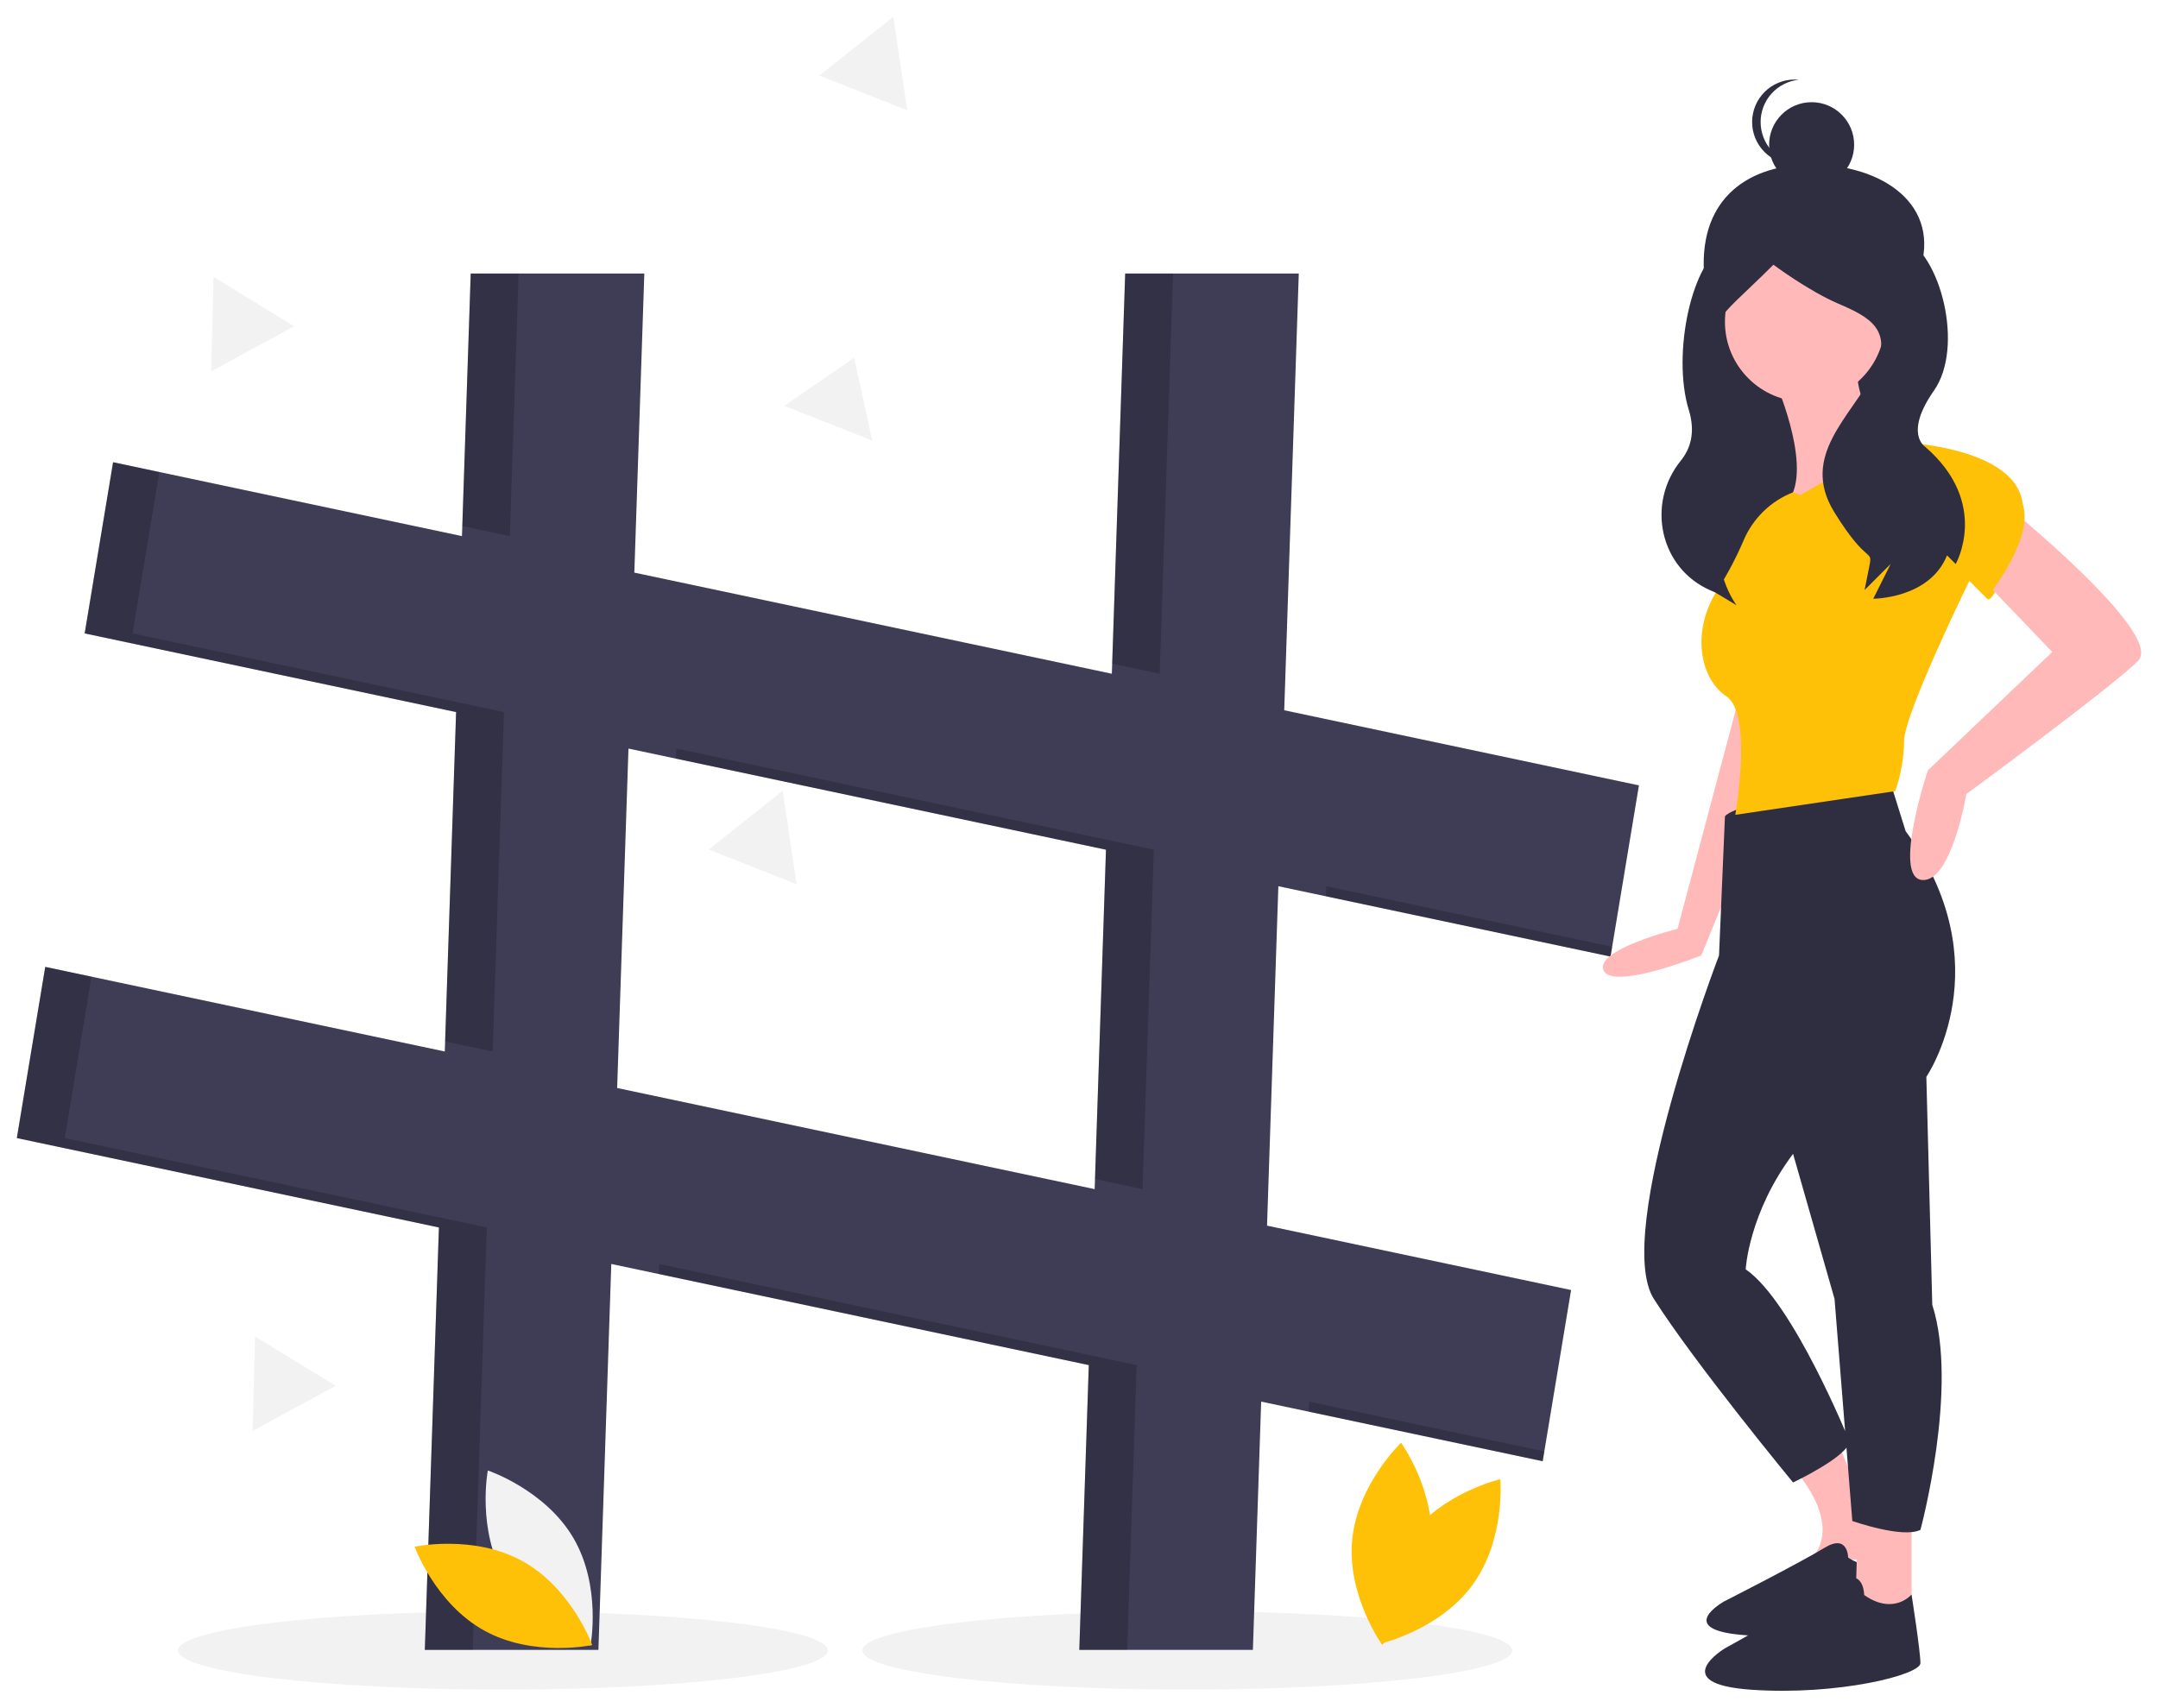<svg width="513" height="406" viewBox="0 0 513 406" fill="none" xmlns="http://www.w3.org/2000/svg">
<g filter="url(#filter0_d)">
<path d="M119.573 397.715C162.227 397.715 196.805 393.547 196.805 388.405C196.805 383.263 162.227 379.095 119.573 379.095C76.919 379.095 42.342 383.263 42.342 388.405C42.342 393.547 76.919 397.715 119.573 397.715Z" fill="#F2F2F2"/>
<path d="M282.252 397.715C324.906 397.715 359.483 393.547 359.483 388.405C359.483 383.263 324.906 379.095 282.252 379.095C239.598 379.095 205.021 383.263 205.021 388.405C205.021 393.547 239.598 397.715 282.252 397.715Z" fill="#F2F2F2"/>
<path d="M382.855 223.435L389.609 182.731L305.286 164.869L308.747 61.041H267.48L264.308 156.189L150.795 132.144L153.166 61.041H111.899L109.818 123.464L26.881 105.896L20.127 146.6L108.423 165.303L105.733 246.001L10.754 225.882L4 266.586L104.338 287.84L100.989 388.275H142.256L145.315 296.52L258.828 320.565L256.571 388.275H297.837L299.805 329.245L366.728 343.42L373.482 302.717L301.2 287.406L303.891 206.708L382.855 223.435ZM260.223 278.726L146.71 254.681L149.401 173.983L262.913 198.028L260.223 278.726Z" fill="#3F3D56"/>
<path opacity="0.2" d="M271.607 278.726L274.297 198.028L160.785 173.983L160.705 176.378L262.913 198.028L260.302 276.331L271.607 278.726Z" fill="black"/>
<path opacity="0.2" d="M275.692 156.189L278.864 61.041H267.48L264.388 153.795L275.692 156.189Z" fill="black"/>
<path opacity="0.2" d="M315.275 206.708L315.195 209.103L382.856 223.435L383.242 221.105L315.275 206.708Z" fill="black"/>
<path opacity="0.2" d="M121.202 123.464L123.283 61.041H111.899L109.898 121.07L121.202 123.464Z" fill="black"/>
<path opacity="0.2" d="M311.19 329.245L311.11 331.639L366.728 343.421L367.114 341.091L311.19 329.245Z" fill="black"/>
<path opacity="0.2" d="M156.7 296.52L156.62 298.914L258.828 320.565L256.571 388.276H267.954L270.212 320.565L156.7 296.52Z" fill="black"/>
<path opacity="0.2" d="M105.812 243.606L117.116 246.001L119.807 165.303L31.511 146.6L37.878 108.226L26.881 105.896L20.127 146.6L108.423 165.303L105.812 243.606Z" fill="black"/>
<path opacity="0.2" d="M15.384 266.586L21.751 228.212L10.754 225.882L4 266.586L104.338 287.84L100.989 388.276H112.373L115.722 287.84L15.384 266.586Z" fill="black"/>
<path d="M447.894 63.717H406.019V135.219H447.894V63.717Z" fill="#2F2E41"/>
<path d="M456.262 60.714C451.737 74.107 444.8 86.31 430.661 86.31C416.522 86.31 405.857 74.828 405.06 60.714C404.042 42.679 416.196 35.043 430.661 35.117C447.749 35.206 461.631 44.819 456.262 60.714Z" fill="#2F2E41"/>
<path d="M413.575 161.217L398.789 216.831C398.789 216.831 379.074 221.759 381.187 226.687C383.299 231.615 404.422 223.167 404.422 223.167L423.432 176.705L413.575 161.217Z" fill="#FFB9B9"/>
<path d="M425.544 344.25C425.544 344.25 438.922 357.626 430.473 366.777H448.075L436.81 338.619L425.544 344.25Z" fill="#FFB9B9"/>
<path d="M439.338 366.329C439.338 366.329 439.338 360.548 433.698 364.016C428.059 367.485 409.886 376.735 409.886 376.735C409.886 376.735 397.353 383.673 415.526 384.829C433.698 385.985 451.244 381.938 451.244 379.626C451.244 377.313 449.364 366.24 449.364 366.24C449.364 366.24 445.604 370.376 439.338 366.329Z" fill="#2F2E41"/>
<path d="M441.739 355.514L441.035 378.745L454.412 380.857V358.33L441.739 355.514Z" fill="#FFB9B9"/>
<path d="M429.065 91.524C439.564 91.524 448.076 83.014 448.076 72.517C448.076 62.019 439.564 53.509 429.065 53.509C418.566 53.509 410.054 62.019 410.054 72.517C410.054 83.014 418.566 91.524 429.065 91.524Z" fill="#FFB9B9"/>
<path d="M422.376 87.652C422.376 87.652 431.529 108.771 424.488 115.811C417.448 122.851 435.05 115.811 435.05 115.811C435.05 115.811 444.203 102.435 451.244 101.731C451.244 101.731 440.683 96.1 441.387 81.316L422.376 87.652Z" fill="#FFB9B9"/>
<path d="M410.055 190.08L408.646 223.167C408.646 223.167 383.299 289.34 393.156 304.828C403.014 320.315 426.249 348.474 426.249 348.474C426.249 348.474 439.626 342.138 439.626 338.619C439.626 338.619 426.249 305.532 414.983 297.788C414.983 297.788 415.687 284.413 426.249 270.333L436.106 304.828L440.331 357.626C440.331 357.626 452.3 361.85 456.525 359.738C456.525 359.738 465.678 325.947 459.341 306.236L457.933 252.03C457.933 252.03 476.239 225.279 453.004 193.6L449.484 182.336C449.484 182.336 413.575 185.856 410.055 190.08Z" fill="#2F2E41"/>
<path d="M443.147 375.225C443.147 375.225 443.147 368.185 436.81 372.409C430.473 376.633 410.055 387.897 410.055 387.897C410.055 387.897 395.973 396.344 416.392 397.752C436.81 399.16 456.525 394.232 456.525 391.416C456.525 388.601 454.413 375.117 454.413 375.117C454.413 375.117 450.188 380.153 443.147 375.225Z" fill="#2F2E41"/>
<path d="M428.009 113.699L450.135 101.015C450.135 101.015 482.928 101.732 480.816 118.627C480.816 118.627 474.479 140.45 472.367 138.338L468.142 134.114C468.142 134.114 452.652 165.793 452.652 172.129C452.589 176.205 451.876 180.245 450.54 184.096L412.519 189.728C412.519 189.728 416.744 165.793 410.407 161.569C404.07 157.345 401.958 146.082 408.294 136.226C410.704 132.442 412.797 128.465 414.554 124.337C415.661 121.777 417.264 119.461 419.271 117.524C421.278 115.586 423.649 114.066 426.247 113.05L428.009 113.699Z" fill="#FFC107"/>
<path d="M477.295 116.515C477.295 116.515 514.612 146.786 508.276 153.122C501.939 159.457 467.438 184.8 467.438 184.8C467.438 184.8 463.918 205.92 456.877 205.216C449.836 204.512 458.285 179.169 458.285 179.169L487.857 151.01L471.663 134.114L477.295 116.515Z" fill="#FFB9B9"/>
<path d="M430.661 40.506C436.242 40.506 440.767 35.982 440.767 30.402C440.767 24.822 436.242 20.298 430.661 20.298C425.08 20.298 420.555 24.822 420.555 30.402C420.555 35.982 425.08 40.506 430.661 40.506Z" fill="#2F2E41"/>
<path d="M418.534 25.014C418.535 22.509 419.465 20.093 421.146 18.236C422.826 16.378 425.137 15.211 427.629 14.961C427.297 14.928 426.96 14.91 426.619 14.91C423.939 14.91 421.368 15.974 419.473 17.869C417.578 19.764 416.513 22.334 416.513 25.014C416.513 27.693 417.578 30.263 419.473 32.158C421.368 34.053 423.939 35.117 426.619 35.117C426.96 35.117 427.297 35.099 427.629 35.066C425.137 34.816 422.826 33.648 421.146 31.791C419.465 29.933 418.535 27.518 418.534 25.014Z" fill="#2F2E41"/>
<path d="M419.003 52.234C419.003 52.234 418.792 51.06 410.539 54.154C402.287 57.248 397.34 80.082 401.466 93.49C403.129 98.894 401.776 102.79 399.568 105.516C391.283 115.745 394.545 131.109 406.613 136.369C406.954 136.518 407.301 136.665 407.656 136.81L412.814 139.904C412.814 139.904 406.238 131.254 409.529 120.189C412.386 110.761 412.739 100.751 410.553 91.145C410.175 89.525 409.746 87.855 409.259 86.15C405.133 71.71 407.14 73.378 421.582 58.938C421.582 58.938 429.835 65.127 437.056 68.221C444.277 71.315 450.467 74.409 445.309 84.723C440.151 95.038 427.772 104.32 436.024 117.729C444.277 131.137 445.309 125.98 444.277 131.137L443.245 136.294L449.435 130.106L445.309 138.357C445.309 138.357 458.719 138.357 462.846 128.043L464.909 130.106C464.909 130.106 473.161 115.666 457.688 102.257C457.688 102.257 452.53 99.163 459.751 88.849C466.972 78.535 461.426 56.36 452.142 52.234C442.857 48.108 419.003 52.234 419.003 52.234Z" fill="#2F2E41"/>
<path d="M215.663 22.22L205.212 18.097L194.762 13.974L203.558 6.987L212.354 0L214.008 11.11L215.663 22.22Z" fill="#F2F2F2"/>
<path d="M207.347 100.747L196.898 96.624L186.447 92.501L194.745 86.776L203.043 81.052L205.195 90.899L207.347 100.747Z" fill="#F2F2F2"/>
<path d="M189.371 206.229L178.921 202.106L168.47 197.984L177.267 190.997L186.063 184.009L187.717 195.119L189.371 206.229Z" fill="#F2F2F2"/>
<path d="M79.793 325.483L69.923 330.848L60.053 336.214L60.34 324.985L60.628 313.757L70.21 319.62L79.793 325.483Z" fill="#F2F2F2"/>
<path d="M69.934 73.565L60.064 78.931L50.194 84.296L50.481 73.068L50.769 61.839L60.351 67.702L69.934 73.565Z" fill="#F2F2F2"/>
<path d="M120.037 371.2C126.78 382.697 140.379 387.248 140.379 387.248C140.379 387.248 143.045 373.16 136.303 361.664C129.56 350.168 115.962 345.616 115.962 345.616C115.962 345.616 113.295 359.704 120.037 371.2Z" fill="#F2F2F2"/>
<path d="M124.245 367.188C135.905 373.645 140.79 387.125 140.79 387.125C140.79 387.125 126.77 390.137 115.109 383.679C103.449 377.222 98.564 363.742 98.564 363.742C98.564 363.742 112.584 360.731 124.245 367.188Z" fill="#FFC107"/>
<path d="M334.846 361.678C327.015 372.462 328.295 386.743 328.295 386.743C328.295 386.743 342.273 383.538 350.104 372.754C357.935 361.969 356.655 347.689 356.655 347.689C356.655 347.689 342.677 350.893 334.846 361.678Z" fill="#FFC107"/>
<path d="M340.209 363.923C338.967 377.192 328.573 387.07 328.573 387.07C328.573 387.07 320.193 375.435 321.436 362.166C322.678 348.897 333.072 339.018 333.072 339.018C333.072 339.018 341.452 350.654 340.209 363.923Z" fill="#FFC107"/>
<path d="M472.318 110.748L469.579 131.558L472.318 138.13C472.318 138.13 484.368 123.344 480.534 115.129C476.7 106.914 472.318 110.748 472.318 110.748Z" fill="#FFC107"/>
</g>
<defs>
<filter id="filter0_d" x="0" y="0" width="513" height="406" filterUnits="userSpaceOnUse" color-interpolation-filters="sRGB">
<feFlood flood-opacity="0" result="BackgroundImageFix"/>
<feColorMatrix in="SourceAlpha" type="matrix" values="0 0 0 0 0 0 0 0 0 0 0 0 0 0 0 0 0 0 127 0"/>
<feOffset dy="4"/>
<feGaussianBlur stdDeviation="2"/>
<feColorMatrix type="matrix" values="0 0 0 0 0 0 0 0 0 0 0 0 0 0 0 0 0 0 0.5 0"/>
<feBlend mode="normal" in2="BackgroundImageFix" result="effect1_dropShadow"/>
<feBlend mode="normal" in="SourceGraphic" in2="effect1_dropShadow" result="shape"/>
</filter>
</defs>
</svg>
